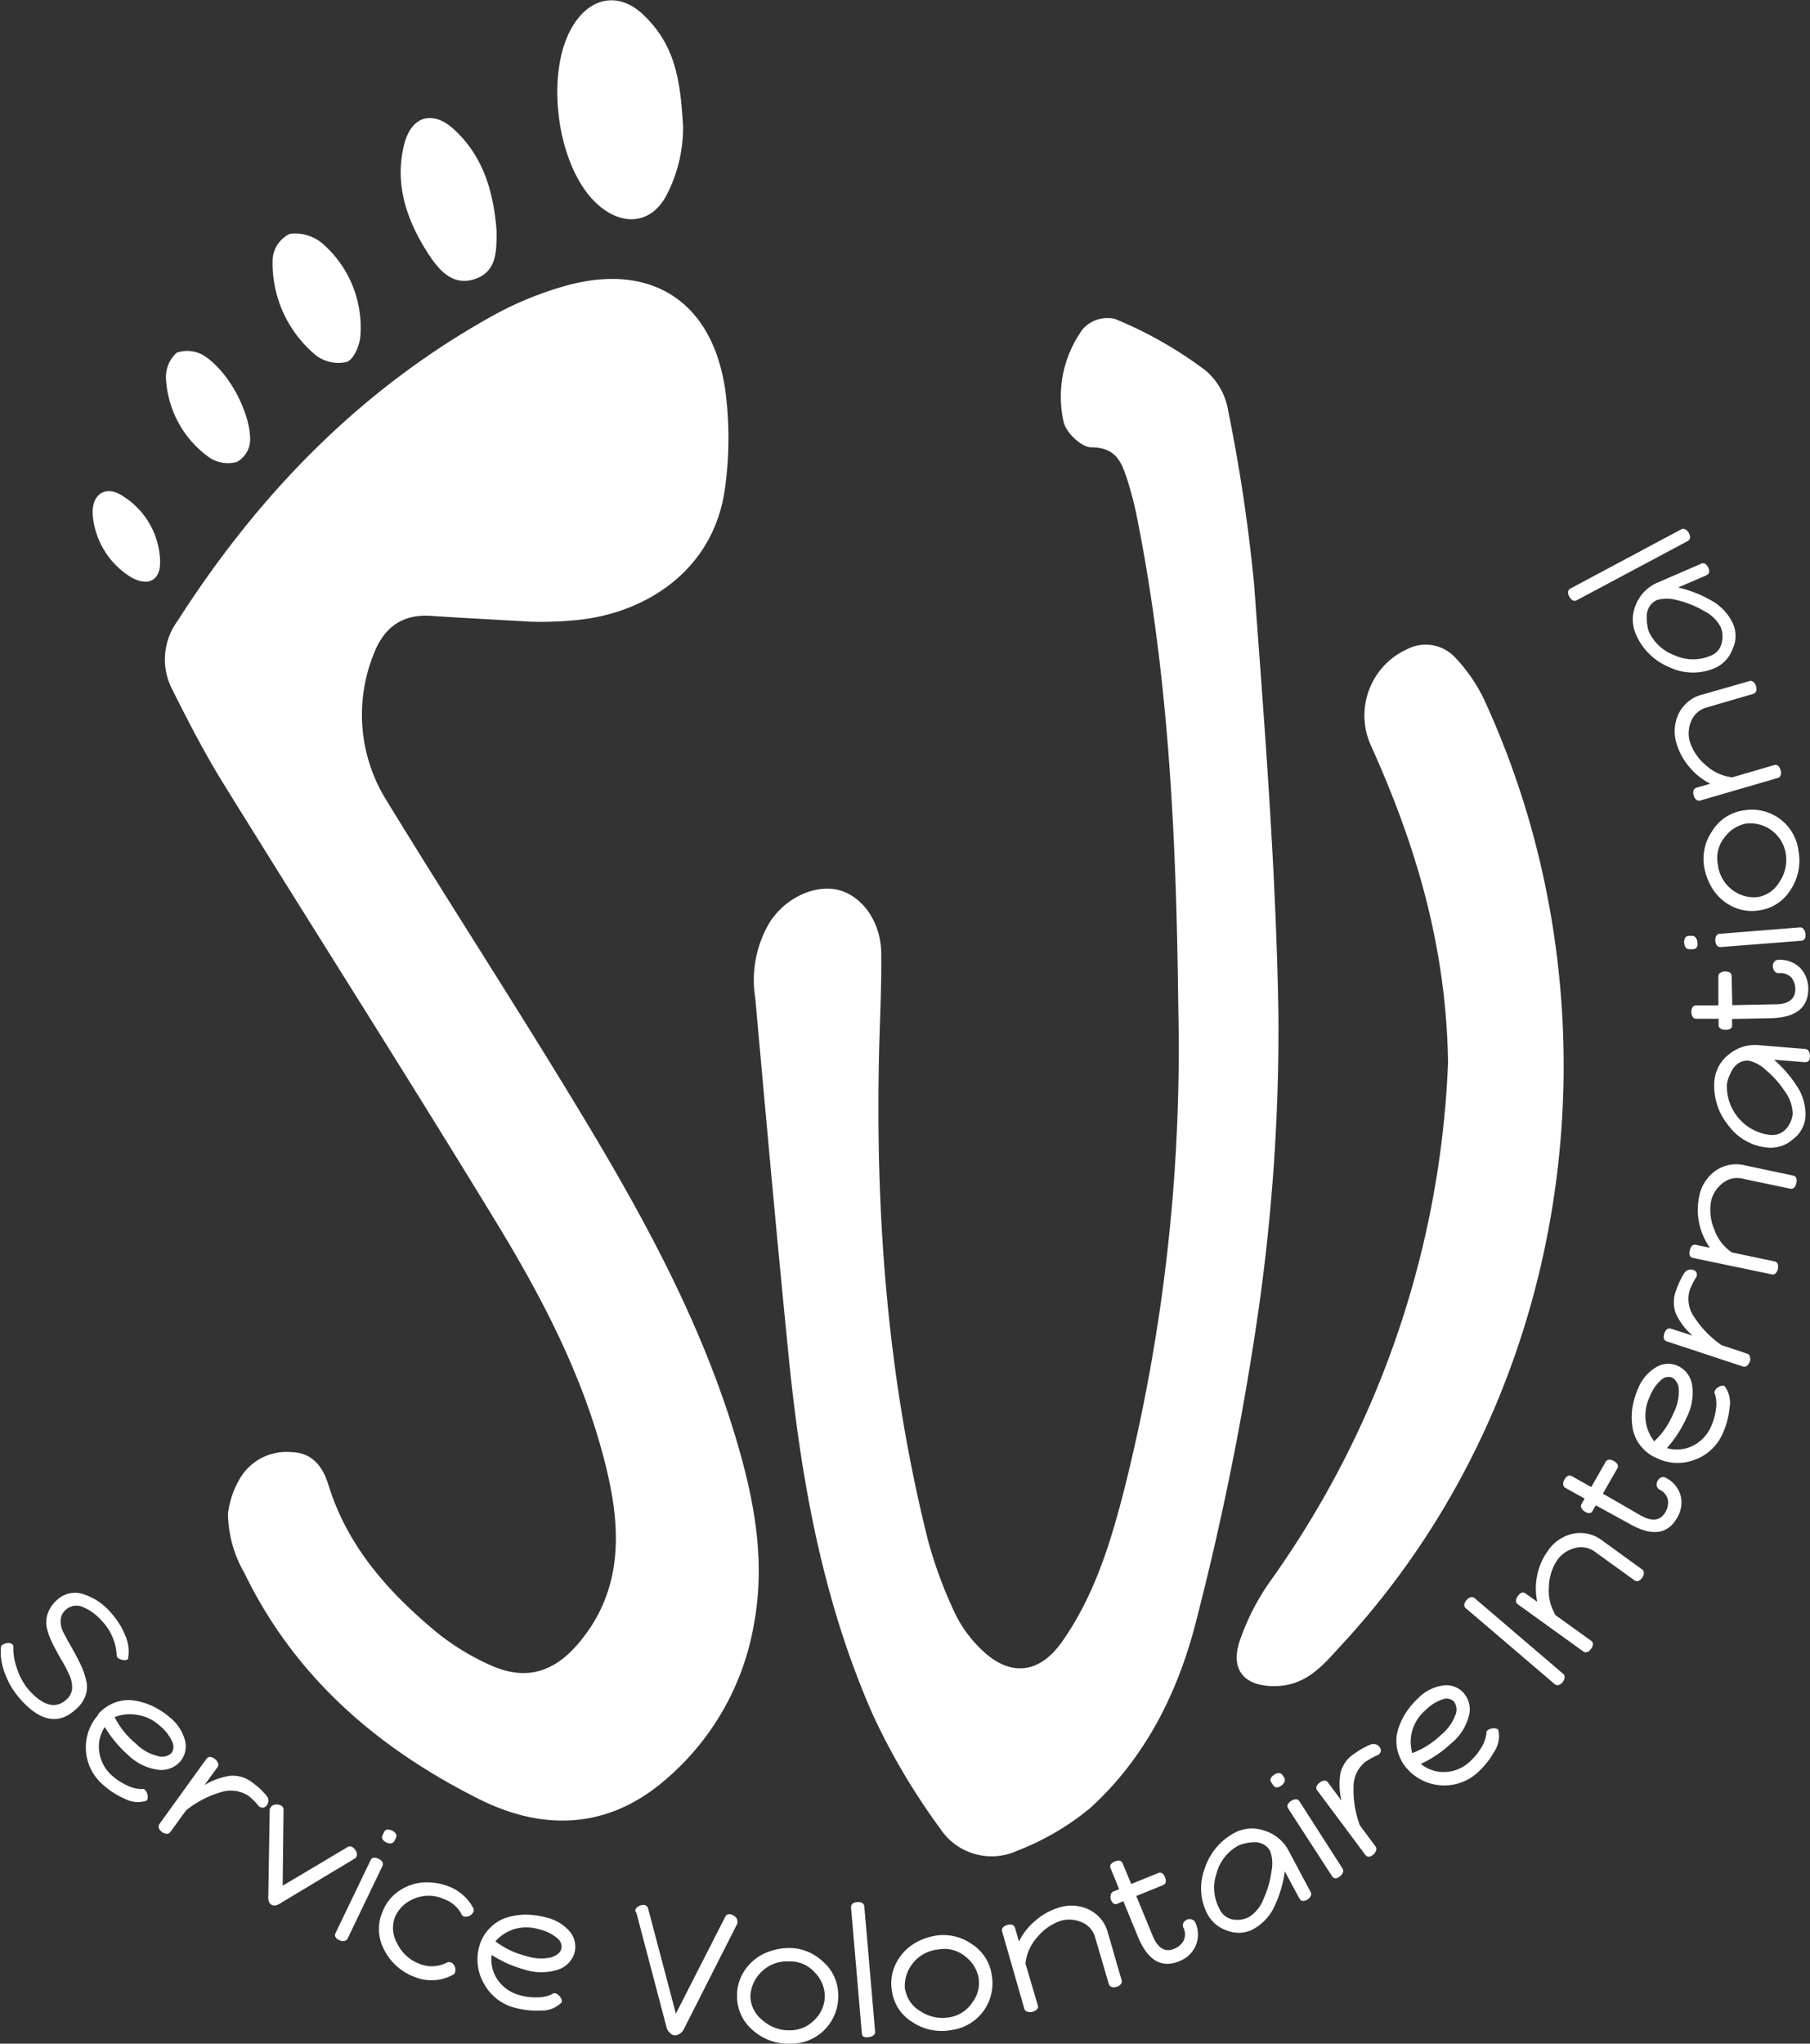 <svg id="Layer_1" data-name="Layer 1" xmlns="http://www.w3.org/2000/svg" viewBox="0 0 167.7 189.27"><rect x="0" y="0" width="167.7" height="189.27" fill="#333333" stroke="none"/><defs><style>.cls-1{fill:#fff;}</style></defs><title>SVI circle (White) no asbl</title><path class="cls-1" d="M117.4,83.92a33.93,33.93,0,0,0,4.24-.16c6.33-.63,12.72-4.61,13.7-12.34a33.64,33.64,0,0,0,0-9c-1.22-8.28-7-11.88-15-9.55a31.59,31.59,0,0,0-6.5,2.69C101.56,62.36,92.1,72.12,84.57,83.89a6,6,0,0,0-.47,6.28c1.53,3.07,3.11,6.12,4.91,9,8.36,13.5,16.9,26.88,25.16,40.44,4.41,7.24,8.32,14.79,10.26,23.14,1.31,5.63,1.32,11.12-2.74,15.85-2.25,2.62-4.82,3.4-8,2a22.31,22.31,0,0,1-5.29-3.26c-4.38-3.67-8.1-7.87-9.83-13.51-.49-1.58-1.43-2.95-3.38-3a5,5,0,0,0-4.8,2.42,8.24,8.24,0,0,0-1.12,3.31,11.31,11.31,0,0,0,1.54,5.49c4.69,9.67,12.45,16.3,21.91,21,5.82,2.85,11.68,2.65,16.84-1.68A24.31,24.31,0,0,0,138,176.78c1.06-5.63.11-11.13-1.46-16.53-3.4-11.75-9.36-22.29-15.67-32.63-5.53-9.08-11.31-18-16.86-27.07A15,15,0,0,1,102.74,87c.92-2.47,2.61-3.83,5.39-3.62C111.22,83.59,114.31,83.74,117.4,83.92Zm59.92,35.76a167.4,167.4,0,0,1-5,44.58c-1.28,5-2.77,9.85-5.76,14.11-2.16,3.08-4.95,3.3-7.61.61a11.47,11.47,0,0,1-2.33-3.25,40.59,40.59,0,0,1-2.5-6.78c-3.76-15-4.9-30.24-4.51-45.63.08-2.89.22-5.79.19-8.68s-1.7-5.22-3.83-5.84-5,.58-6.53,3a10.45,10.45,0,0,0-1.31,7c1,11.12,2,22.24,3.11,33.34,1.14,11.35,3.16,22.54,7.78,33a61,61,0,0,0,6.22,10.52,5.71,5.71,0,0,0,7.21,2.06,24.23,24.23,0,0,0,6.68-3.91c5.25-4.75,8.29-11,9.94-17.71a267.84,267.84,0,0,0,5.62-28,183.91,183.91,0,0,0,1.91-27.53c-.2-13.36-1.27-26.72-2.25-40.06a155.13,155.13,0,0,0-2.41-16.14,6.19,6.19,0,0,0-2.08-3.71,37.78,37.78,0,0,0-8.39-4.78,3.06,3.06,0,0,0-3,.94,10.63,10.63,0,0,0-1.76,8.65c.26,1,1.69,2.32,2.56,2.3,2.23,0,2.77,1.32,3.28,2.86a32.36,32.36,0,0,1,1,3.91C176.5,89.43,177.15,104.54,177.32,119.68Zm25,4.9a88.58,88.58,0,0,1-16.43,48.13,21.62,21.62,0,0,0-2.91,5.7c-.87,2.73.61,4.18,3.48,4.08s4.41-2.1,6.08-3.91c21.91-23.73,26.21-59.2,13.07-87.55A15.3,15.3,0,0,0,203,87.26a3.73,3.73,0,0,0-4.47-.8,6.74,6.74,0,0,0-3.36,8.93C199.27,104.46,202.13,113.86,202.31,124.58ZM114.16,47.75c-.27-3.56-1.19-6.88-3.92-9.4-2-1.86-4-1.27-4.65,1.4-.9,3.62.22,6.91,2.14,9.94,1,1.55,2.26,3.17,4.36,2.51S114.16,49.6,114.16,47.75ZM93.41,50.32a11.09,11.09,0,0,0,4,8.92,3.45,3.45,0,0,0,2.87.62c.65-.24,1.21-1.55,1.26-2.43A10.3,10.3,0,0,0,98.15,49,3.91,3.91,0,0,0,95,48,2.81,2.81,0,0,0,93.41,50.32ZM91.32,67.23c.13-2.17-1.63-6.18-4.23-7.93A3,3,0,0,0,84.53,59a3,3,0,0,0-1,2.39,9.58,9.58,0,0,0,4,7.31,3.1,3.1,0,0,0,2.57.42A2.39,2.39,0,0,0,91.32,67.23Zm-14.56,7a7.49,7.49,0,0,0,3.44,5.51c1.64,1,2.87.38,2.78-1.5a7.32,7.32,0,0,0-3.52-6C77.89,71.23,76.52,72.15,76.76,74.24Z" transform="translate(-68.15 -26.34)"/><path class="cls-1" d="M131.44,38.07a13.65,13.65,0,0,1-1.52,6.32c-1.38,2.66-4,2.93-6.26,1-4-3.37-5.19-12.73-2.21-17,1.67-2.42,4.22-2.71,6.35-.64C130.7,30.54,131.19,33.73,131.44,38.07Z" transform="translate(-68.15 -26.34)"/><path class="cls-1" d="M68.32,178.71a1,1,0,0,1,.52-.2.53.53,0,0,1,.49.16.15.15,0,0,1,.06.11,5.24,5.24,0,0,0,.33,2.06,5.61,5.61,0,0,0,1.09,2c1.33,1.49,2.49,1.8,3.48.91a1.5,1.5,0,0,0,.54-1,2.64,2.64,0,0,0-.25-1.27,12.41,12.41,0,0,0-.7-1.35c-.27-.45-.52-.92-.77-1.4a7,7,0,0,1-.57-1.42,2.52,2.52,0,0,1,0-1.44,3,3,0,0,1,.91-1.37,2.42,2.42,0,0,1,2.45-.51,5.55,5.55,0,0,1,2.53,1.71,7.09,7.09,0,0,1,1.35,2.17A3.57,3.57,0,0,1,80,180,.13.13,0,0,1,80,180a.55.55,0,0,1-.48.07.9.9,0,0,1-.49-.23,1.14,1.14,0,0,1-.07-.21,4.94,4.94,0,0,0-1.37-3.17,4.74,4.74,0,0,0-1.72-1.27,1.46,1.46,0,0,0-1.62.23,1.35,1.35,0,0,0-.48,1,2.21,2.21,0,0,0,.29,1.17c.2.39.44.82.7,1.28s.53.95.78,1.46a7.61,7.61,0,0,1,.56,1.49,2.58,2.58,0,0,1,0,1.48,3.1,3.1,0,0,1-1,1.41q-2.33,2.07-5.06-1a7.39,7.39,0,0,1-1.39-2.28,5.45,5.45,0,0,1-.42-2.45A.4.4,0,0,1,68.32,178.71Z" transform="translate(-68.15 -26.34)"/><path class="cls-1" d="M77.23,185.11A3.81,3.81,0,0,1,78.85,184a3.58,3.58,0,0,1,1.8-.16,6.17,6.17,0,0,1,1.72.55,7.07,7.07,0,0,1,1.51,1,4,4,0,0,1,1.43,2.22,2.15,2.15,0,0,1-.49,1.9,2.35,2.35,0,0,1-2.06.73A5,5,0,0,1,80,188.86a10.89,10.89,0,0,1-2.14-2.58,3.3,3.3,0,0,0-.51,2.32,3.57,3.57,0,0,0,1.22,2.22,5.74,5.74,0,0,0,1.33.86,3.14,3.14,0,0,0,1.4.35.29.29,0,0,1,.29.08.87.87,0,0,1,.23.49.6.6,0,0,1-.08.5,2.55,2.55,0,0,1-2-.16,7.26,7.26,0,0,1-2-1.27,4.55,4.55,0,0,1-.45-6.56Zm1.54.26a7.75,7.75,0,0,0,2,2.48,4.24,4.24,0,0,0,2,1.12,1.28,1.28,0,0,0,1.25-.26,1,1,0,0,0,.09-1.05,4,4,0,0,0-1.16-1.5,4,4,0,0,0-2.07-1A3.76,3.76,0,0,0,78.77,185.37Z" transform="translate(-68.15 -26.34)"/><path class="cls-1" d="M82.94,195.24l4.33-6q.27-.37.78,0a.72.72,0,0,1,.28.35.38.38,0,0,1,0,.37l-1.23,1.7a6.36,6.36,0,0,1,2.37-.86,2.94,2.94,0,0,1,2.08.64,6.92,6.92,0,0,1,1.34,1.26.71.71,0,0,1,0,.8.52.52,0,0,1-.33.25.61.61,0,0,1-.4-.1,6.38,6.38,0,0,0-1-1,3,3,0,0,0-2.55-.33A9.35,9.35,0,0,0,85.39,194l-1.45,2a.39.39,0,0,1-.35.17.82.82,0,0,1-.42-.15C82.83,195.74,82.75,195.5,82.94,195.24Z" transform="translate(-68.15 -26.34)"/><path class="cls-1" d="M93.24,193.72a.5.5,0,0,1,.43-.25.77.77,0,0,1,.53.09.43.43,0,0,1,.22.42l-.08,7,6-3.57a.42.42,0,0,1,.47,0,.88.88,0,0,1,.34.41.51.51,0,0,1,0,.51c0,.06-.07.11-.11.12l-6.85,4.12c-.36.25-.66.3-.89.17s-.32-.41-.29-.84l.13-8A.35.35,0,0,1,93.24,193.72Z" transform="translate(-68.15 -26.34)"/><path class="cls-1" d="M99.25,205.34l3.23-6.71c.13-.27.38-.32.77-.13a.73.73,0,0,1,.33.29.38.38,0,0,1,0,.37l-3.22,6.71a.41.41,0,0,1-.32.23.81.81,0,0,1-.45-.07C99.23,205.85,99.11,205.62,99.25,205.34Zm4.35-9.05.13-.27c.13-.27.39-.32.77-.13a.73.73,0,0,1,.33.29.39.39,0,0,1,0,.38l-.13.27a.43.43,0,0,1-.32.23A.77.77,0,0,1,104,197Q103.39,196.71,103.6,196.29Z" transform="translate(-68.15 -26.34)"/><path class="cls-1" d="M103.59,203.4a4.08,4.08,0,0,1,1.63-2,4.51,4.51,0,0,1,2.29-.73,5.75,5.75,0,0,1,2.28.4,4.37,4.37,0,0,1,2.22,2,.38.38,0,0,1,0,.33.77.77,0,0,1-.88.43.37.37,0,0,1-.22-.22,3,3,0,0,0-1.61-1.39,3.5,3.5,0,0,0-2.87,0,3.2,3.2,0,0,0-1.7,1.7,2.85,2.85,0,0,0,.23,2.42,3.69,3.69,0,0,0,2,1.85,3,3,0,0,0,2.61-.1.47.47,0,0,1,.37,0,.68.68,0,0,1,.36.41.77.77,0,0,1,0,.53.36.36,0,0,1-.21.21,4.1,4.1,0,0,1-3.55.18,5.13,5.13,0,0,1-2.79-2.5A4,4,0,0,1,103.59,203.4Z" transform="translate(-68.15 -26.34)"/><path class="cls-1" d="M112.56,206.59a3.77,3.77,0,0,1,1-1.71,3.65,3.65,0,0,1,1.55-.95,6,6,0,0,1,1.78-.27,7.32,7.32,0,0,1,1.81.25,4.07,4.07,0,0,1,2.27,1.35,2.19,2.19,0,0,1,.41,1.93,2.34,2.34,0,0,1-1.52,1.56,5,5,0,0,1-3.1,0,10.86,10.86,0,0,1-3.06-1.36,3.34,3.34,0,0,0,.56,2.31,3.59,3.59,0,0,0,2.09,1.43,5.28,5.28,0,0,0,1.57.19,3.13,3.13,0,0,0,1.41-.31.3.3,0,0,1,.3-.06.87.87,0,0,1,.42.34.55.55,0,0,1,.15.48,2.55,2.55,0,0,1-1.9.77,7.58,7.58,0,0,1-2.37-.24,4.51,4.51,0,0,1-2.91-2.2A4.45,4.45,0,0,1,112.56,206.59Zm1.49-.46a7.7,7.7,0,0,0,2.86,1.36,4.28,4.28,0,0,0,2.25.14c.56-.17.9-.43,1-.8a1,1,0,0,0-.39-1,4,4,0,0,0-1.7-.82,4,4,0,0,0-2.31,0A3.9,3.9,0,0,0,114.05,206.13Z" transform="translate(-68.15 -26.34)"/><path class="cls-1" d="M127,203.3a.55.55,0,0,1,.3-.41.94.94,0,0,1,.52-.13.44.44,0,0,1,.37.3l2.58,9.77,4.59-9a.42.42,0,0,1,.42-.21.83.83,0,0,1,.48.23.52.52,0,0,1,.21.46.77.77,0,0,1,0,.17l-5,9.86a1,1,0,0,1-.39.38.8.8,0,0,1-.43.12.75.75,0,0,1-.4-.2,1.07,1.07,0,0,1-.32-.46l-2.82-10.7A.59.59,0,0,1,127,203.3Z" transform="translate(-68.15 -26.34)"/><path class="cls-1" d="M136.44,211.29a4.15,4.15,0,0,1,.72-2.49,4.49,4.49,0,0,1,1.82-1.55,5.64,5.64,0,0,1,2.26-.5,4.5,4.5,0,0,1,3.1,1.21,4.08,4.08,0,0,1,1.47,3.16,4.36,4.36,0,0,1-4.46,4.49,4.91,4.91,0,0,1-3.44-1.24A4.06,4.06,0,0,1,136.44,211.29Zm1.24,0a2.89,2.89,0,0,0,1.12,2.15,3.65,3.65,0,0,0,2.54.93,3.12,3.12,0,0,0,2.31-1,3.08,3.08,0,0,0,.92-2.21,3.21,3.21,0,0,0-.95-2.17,3.06,3.06,0,0,0-2.4-1,3.35,3.35,0,0,0-2.63,1.08A3.24,3.24,0,0,0,137.68,211.29Z" transform="translate(-68.15 -26.34)"/><path class="cls-1" d="M148,214.63,147,203c0-.3.17-.47.6-.5a.68.68,0,0,1,.43.08.38.38,0,0,1,.2.32l1,11.58a.39.39,0,0,1-.16.36.74.74,0,0,1-.42.16C148.22,215.07,148,214.94,148,214.63Z" transform="translate(-68.15 -26.34)"/><path class="cls-1" d="M150.8,210.79a4.07,4.07,0,0,1,.35-2.58,4.5,4.5,0,0,1,1.57-1.79,5.57,5.57,0,0,1,2.16-.82,4.52,4.52,0,0,1,3.25.75,4.09,4.09,0,0,1,1.91,2.92,4.36,4.36,0,0,1-3.77,5.08,4.84,4.84,0,0,1-3.57-.73A4,4,0,0,1,150.8,210.79Zm1.22-.18a2.89,2.89,0,0,0,1.42,2,3.66,3.66,0,0,0,2.65.56,3.09,3.09,0,0,0,2.13-1.35,3,3,0,0,0,.6-2.31,3.27,3.27,0,0,0-1.26-2,3.05,3.05,0,0,0-2.51-.62,3.4,3.4,0,0,0-2.45,1.44A3.29,3.29,0,0,0,152,210.61Z" transform="translate(-68.15 -26.34)"/><path class="cls-1" d="M163.06,212.39,161,205.22a.38.38,0,0,1,.07-.37.77.77,0,0,1,.38-.23c.41-.12.65,0,.74.25l.37,1.27a6,6,0,0,1,1.54-1.94,5.76,5.76,0,0,1,2.16-1.19,3.74,3.74,0,0,1,2.8.19,3.3,3.3,0,0,1,1.74,2.15l.43,1.47c.25.89.53,1.85.84,2.9a.38.38,0,0,1-.08.38.66.66,0,0,1-.38.24c-.39.12-.64,0-.73-.27l-1.24-4.22a2.13,2.13,0,0,0-1.32-1.51,2.87,2.87,0,0,0-1.86-.12,4.7,4.7,0,0,0-2.17,1.49,4.33,4.33,0,0,0-1.13,2.47l1.14,3.86c.08.29-.08.5-.48.62a.77.77,0,0,1-.45,0A.39.39,0,0,1,163.06,212.39Z" transform="translate(-68.15 -26.34)"/><path class="cls-1" d="M171.07,202.26a.78.78,0,0,1,0-.45.4.4,0,0,1,.25-.3l.52-.21-.78-1.91a.37.37,0,0,1,0-.37.74.74,0,0,1,.35-.27c.4-.17.65-.11.76.17l.79,1.9,2.47-1a.4.4,0,0,1,.38,0,.69.69,0,0,1,.27.35c.16.39.1.64-.18.76l-2.47,1,1.52,3.7c.48,1.15,1.16,1.55,2,1.19a1.74,1.74,0,0,0,.84-.71,1.35,1.35,0,0,0,0-1.25.5.5,0,0,1,0-.43.75.75,0,0,1,.36-.32.61.61,0,0,1,.44,0,.51.51,0,0,1,.32.31,2.65,2.65,0,0,1,0,2.17,2.71,2.71,0,0,1-1.52,1.39q-2.46,1-3.81-2.28l-1.35-3.28-.53.22C171.45,202.78,171.23,202.65,171.07,202.26Z" transform="translate(-68.15 -26.34)"/><path class="cls-1" d="M180.05,203.66a5.12,5.12,0,0,1-.29-4.24,5.73,5.73,0,0,1,2.74-3.32,3.41,3.41,0,0,1,2.83-.21,3.8,3.8,0,0,1,2.19,1.8l2.06,3.87a.39.39,0,0,1,0,.4.9.9,0,0,1-.34.33c-.33.17-.56.13-.71-.15l-1.34-2.49a11,11,0,0,1-1.07,3.47,4.7,4.7,0,0,1-1.86,1.89,2.87,2.87,0,0,1-2.34.15A3.18,3.18,0,0,1,180.05,203.66Zm1.08-.55a1.68,1.68,0,0,0,1.27,1,2.34,2.34,0,0,0,1.49-.24,3.37,3.37,0,0,0,1.34-1.7,8.64,8.64,0,0,0,.73-2.58,3.34,3.34,0,0,0-.13-1.82,1.52,1.52,0,0,0-.68-.65,1.71,1.71,0,0,0-.91-.16,4.6,4.6,0,0,0-.82.12,2.39,2.39,0,0,0-.56.2,4.15,4.15,0,0,0-2,2.57A4.09,4.09,0,0,0,181.13,203.11Z" transform="translate(-68.15 -26.34)"/><path class="cls-1" d="M186.1,191.66l-.16-.25c-.17-.25-.07-.49.29-.72a.7.7,0,0,1,.42-.14.39.39,0,0,1,.33.19l.16.25a.39.39,0,0,1,0,.39.72.72,0,0,1-.29.34C186.53,191.94,186.27,191.93,186.1,191.66Zm5.46,8.43-4.05-6.25c-.16-.25-.07-.5.29-.73a.76.76,0,0,1,.42-.13.37.37,0,0,1,.33.19l4,6.24a.39.39,0,0,1,0,.39.75.75,0,0,1-.3.34C192,200.37,191.73,200.35,191.56,200.09Z" transform="translate(-68.15 -26.34)"/><path class="cls-1" d="M194.63,198.1l-4.43-5.94c-.18-.24-.1-.49.24-.74a.8.8,0,0,1,.41-.17.38.38,0,0,1,.34.17l1.25,1.68a6.43,6.43,0,0,1-.1-2.51,2.92,2.92,0,0,1,1.24-1.8,7.11,7.11,0,0,1,1.6-.9.72.72,0,0,1,.77.22.54.54,0,0,1,.14.39.6.6,0,0,1-.22.35,7.3,7.3,0,0,0-1.23.67,2.94,2.94,0,0,0-1.08,2.33,9.23,9.23,0,0,0,.58,3.53l1.48,2a.42.42,0,0,1,0,.39.67.67,0,0,1-.27.36C195.07,198.36,194.81,198.35,194.63,198.1Z" transform="translate(-68.15 -26.34)"/><path class="cls-1" d="M198.58,190.21a3.89,3.89,0,0,1-.94-1.73,3.69,3.69,0,0,1,0-1.81,6.07,6.07,0,0,1,.73-1.65,7.13,7.13,0,0,1,1.17-1.4,4,4,0,0,1,2.36-1.19,2.15,2.15,0,0,1,1.84.68,2.3,2.3,0,0,1,.51,2.12,4.87,4.87,0,0,1-1.68,2.6,10.69,10.69,0,0,1-2.78,1.87,3.33,3.33,0,0,0,2.25.75,3.52,3.52,0,0,0,2.33-1,5.28,5.28,0,0,0,1-1.22,3.16,3.16,0,0,0,.5-1.36.26.26,0,0,1,.11-.28.79.79,0,0,1,.51-.18.54.54,0,0,1,.48.13,2.56,2.56,0,0,1-.36,2,7.76,7.76,0,0,1-1.47,1.88,4.6,4.6,0,0,1-6.58-.23Zm.42-1.51a7.88,7.88,0,0,0,2.67-1.69,4.34,4.34,0,0,0,1.32-1.83,1.28,1.28,0,0,0-.14-1.27,1,1,0,0,0-1-.2,4,4,0,0,0-1.61,1,3.93,3.93,0,0,0-1.25,1.94A3.81,3.81,0,0,0,199,188.7Z" transform="translate(-68.15 -26.34)"/><path class="cls-1" d="M212.17,182.29l-8.2-7c-.23-.19-.2-.45.07-.78a.79.79,0,0,1,.37-.24.39.39,0,0,1,.37.08l8.19,7a.38.38,0,0,1,.14.36.78.78,0,0,1-.18.42C212.66,182.44,212.4,182.49,212.17,182.29Z" transform="translate(-68.15 -26.34)"/><path class="cls-1" d="M214.85,179.29l-6.07-4.37a.38.38,0,0,1-.17-.34.75.75,0,0,1,.16-.41c.24-.35.49-.43.73-.25l1.08.77a5.93,5.93,0,0,1,0-2.48,5.68,5.68,0,0,1,1-2.26,3.73,3.73,0,0,1,2.33-1.57,3.33,3.33,0,0,1,2.69.63l1.24.9,2.44,1.77a.4.4,0,0,1,.18.35.81.81,0,0,1-.16.43c-.24.33-.48.41-.74.22L216,170.11a2.17,2.17,0,0,0-2-.38,2.85,2.85,0,0,0-1.54,1.05,4.65,4.65,0,0,0-.8,2.51,4.38,4.38,0,0,0,.62,2.64l3.27,2.35q.38.27,0,.78a.72.72,0,0,1-.35.28A.38.38,0,0,1,214.85,179.29Z" transform="translate(-68.15 -26.34)"/><path class="cls-1" d="M215,166.34a.76.76,0,0,1-.32-.32.41.41,0,0,1,0-.39l.29-.5-1.79-1a.39.39,0,0,1-.2-.32.79.79,0,0,1,.11-.43c.21-.36.44-.47.71-.32l1.78,1,1.33-2.32a.38.38,0,0,1,.32-.21.79.79,0,0,1,.43.11c.37.21.48.45.33.71l-1.33,2.32,3.47,2c1.08.62,1.86.52,2.33-.3a1.75,1.75,0,0,0,.23-1.08,1.37,1.37,0,0,0-.8-1,.51.51,0,0,1-.24-.36.76.76,0,0,1,.1-.48.62.62,0,0,1,.33-.29.5.5,0,0,1,.44.06,2.63,2.63,0,0,1,1.36,1.7,2.72,2.72,0,0,1-.35,2q-1.32,2.31-4.41.54L216,165.75l-.28.49C215.59,166.51,215.34,166.55,215,166.34Z" transform="translate(-68.15 -26.34)"/><path class="cls-1" d="M221.65,161.38a3.77,3.77,0,0,1-1.55-1.21,3.57,3.57,0,0,1-.7-1.67,6.1,6.1,0,0,1,0-1.81,7,7,0,0,1,.52-1.74,4,4,0,0,1,1.69-2,2.16,2.16,0,0,1,2-.11,2.32,2.32,0,0,1,1.31,1.74,5,5,0,0,1-.51,3.06,11,11,0,0,1-1.82,2.81,3.3,3.3,0,0,0,2.37-.2,3.56,3.56,0,0,0,1.74-1.84,5.59,5.59,0,0,0,.43-1.52,3.1,3.1,0,0,0-.09-1.45.27.27,0,0,1,0-.3.83.83,0,0,1,.39-.37.59.59,0,0,1,.5-.07,2.57,2.57,0,0,1,.47,2,7.54,7.54,0,0,1-.6,2.31,4.5,4.5,0,0,1-2.62,2.52A4.44,4.44,0,0,1,221.65,161.38Zm-.23-1.55a7.57,7.57,0,0,0,1.78-2.61,4.32,4.32,0,0,0,.49-2.2,1.28,1.28,0,0,0-.63-1.11,1,1,0,0,0-1,.23A3.9,3.9,0,0,0,221,155.7a4,4,0,0,0-.37,2.28A3.87,3.87,0,0,0,221.42,159.83Z" transform="translate(-68.15 -26.34)"/><path class="cls-1" d="M229.59,152.88l-7-2.31c-.29-.1-.37-.35-.23-.75a.75.75,0,0,1,.24-.37.38.38,0,0,1,.37-.06l2,.65a6.18,6.18,0,0,1-1.53-2,3,3,0,0,1,0-2.18,7.62,7.62,0,0,1,.79-1.66.72.72,0,0,1,.76-.26.55.55,0,0,1,.34.24.66.66,0,0,1,0,.41,6.31,6.31,0,0,0-.63,1.25,2.9,2.9,0,0,0,.46,2.53,9.23,9.23,0,0,0,2.5,2.55l2.35.78a.38.38,0,0,1,.27.28.7.7,0,0,1,0,.45C230.1,152.83,229.88,153,229.59,152.88Z" transform="translate(-68.15 -26.34)"/><path class="cls-1" d="M232.35,144.37,225,142.84a.38.38,0,0,1-.29-.24.81.81,0,0,1,0-.44c.09-.42.28-.6.58-.53l1.29.27a6.16,6.16,0,0,1-1-2.28,6,6,0,0,1,0-2.46,3.78,3.78,0,0,1,1.5-2.38,3.33,3.33,0,0,1,2.72-.52l1.49.32,3,.63a.39.39,0,0,1,.29.25.76.76,0,0,1,0,.45c-.09.41-.28.58-.59.51l-4.3-.9a2.16,2.16,0,0,0-2,.45,2.89,2.89,0,0,0-1,1.59,4.58,4.58,0,0,0,.28,2.61,4.27,4.27,0,0,0,1.64,2.16l3.94.83c.3.06.4.3.32.72a.82.82,0,0,1-.21.39A.37.37,0,0,1,232.35,144.37Z" transform="translate(-68.15 -26.34)"/><path class="cls-1" d="M232,132.63a5.07,5.07,0,0,1-3.71-2.06,5.77,5.77,0,0,1-1.3-4.1,3.45,3.45,0,0,1,1.36-2.49,3.76,3.76,0,0,1,2.71-.85l4.36.36a.39.39,0,0,1,.33.24.94.94,0,0,1,.09.47q0,.55-.51.51l-2.82-.23a11.29,11.29,0,0,1,2.33,2.78,4.72,4.72,0,0,1,.58,2.59,2.86,2.86,0,0,1-1.15,2A3.1,3.1,0,0,1,232,132.63Zm.13-1.19a1.71,1.71,0,0,0,1.5-.55,2.39,2.39,0,0,0,.61-1.38,3.51,3.51,0,0,0-.7-2.06,8.86,8.86,0,0,0-1.77-2,3.44,3.44,0,0,0-1.6-.88,1.56,1.56,0,0,0-.92.22,1.87,1.87,0,0,0-.63.68,5.92,5.92,0,0,0-.34.75,2.21,2.21,0,0,0-.13.58,4.53,4.53,0,0,0,4,4.65Z" transform="translate(-68.15 -26.34)"/><path class="cls-1" d="M228,121.71a.69.69,0,0,1-.43-.11.38.38,0,0,1-.19-.34l0-.57-2.05,0a.37.37,0,0,1-.34-.17.8.8,0,0,1-.13-.42c0-.43.14-.64.44-.65l2.06,0,0-2.67a.35.35,0,0,1,.17-.34.77.77,0,0,1,.42-.13c.42,0,.64.14.64.44l.06,2.68,4-.08c1.24,0,1.86-.51,1.84-1.46a1.76,1.76,0,0,0-.35-1,1.4,1.4,0,0,0-1.18-.42.48.48,0,0,1-.39-.18.68.68,0,0,1-.16-.46.59.59,0,0,1,.13-.42.51.51,0,0,1,.41-.18,2.66,2.66,0,0,1,2,.76,2.8,2.8,0,0,1,.74,1.92q0,2.66-3.51,2.73l-3.55.07v.56C228.66,121.55,228.46,121.71,228,121.71Z" transform="translate(-68.15 -26.34)"/><path class="cls-1" d="M225,114.25l-.31,0c-.3,0-.46-.18-.5-.6a.79.79,0,0,1,.09-.44.38.38,0,0,1,.32-.2l.3,0a.38.38,0,0,1,.35.16.66.66,0,0,1,.16.42C225.48,114,225.34,114.23,225,114.25Zm10-.78-7.42.58c-.3,0-.47-.17-.5-.6a.85.85,0,0,1,.08-.43.39.39,0,0,1,.32-.2l7.42-.59a.41.41,0,0,1,.36.16.77.77,0,0,1,.16.42C235.48,113.23,235.34,113.44,235,113.47Z" transform="translate(-68.15 -26.34)"/><path class="cls-1" d="M231.21,110.64a4.14,4.14,0,0,1-2.58-.36,4.49,4.49,0,0,1-1.78-1.58,5.71,5.71,0,0,1-.82-2.17,4.52,4.52,0,0,1,.77-3.24,4.07,4.07,0,0,1,2.92-1.9,4.35,4.35,0,0,1,5.07,3.79,4.89,4.89,0,0,1-.74,3.57A4.07,4.07,0,0,1,231.21,110.64Zm-.18-1.22a2.91,2.91,0,0,0,2-1.42,3.64,3.64,0,0,0,.57-2.64,3.34,3.34,0,0,0-3.65-2.75,3.22,3.22,0,0,0-2,1.26,3,3,0,0,0-.64,2.5,3.42,3.42,0,0,0,1.44,2.46A3.27,3.27,0,0,0,231,109.42Z" transform="translate(-68.15 -26.34)"/><path class="cls-1" d="M232.87,98.39l-7.19,2.09a.38.38,0,0,1-.37-.08.79.79,0,0,1-.23-.38c-.12-.4,0-.65.26-.73l1.27-.37a6,6,0,0,1-1.94-1.55,5.88,5.88,0,0,1-1.18-2.16,3.77,3.77,0,0,1,.21-2.81,3.35,3.35,0,0,1,2.15-1.73l1.48-.42,2.9-.83a.41.41,0,0,1,.38.08.86.86,0,0,1,.24.39c.11.39,0,.63-.28.72l-4.22,1.23a2.15,2.15,0,0,0-1.52,1.32,2.84,2.84,0,0,0-.12,1.85,4.68,4.68,0,0,0,1.47,2.18,4.35,4.35,0,0,0,2.47,1.14l3.87-1.13c.29-.08.49.08.61.49a.74.74,0,0,1,0,.44A.37.37,0,0,1,232.87,98.39Z" transform="translate(-68.15 -26.34)"/><path class="cls-1" d="M227.06,88.2a5.07,5.07,0,0,1-4.24-.07,5.71,5.71,0,0,1-3.08-3,3.43,3.43,0,0,1,0-2.84,3.73,3.73,0,0,1,2-2l4-1.73a.39.39,0,0,1,.4,0,.94.94,0,0,1,.3.38q.21.5-.21.69l-2.6,1.12A11.14,11.14,0,0,1,227,82.13a4.8,4.8,0,0,1,1.73,2,2.86,2.86,0,0,1-.06,2.34A3.07,3.07,0,0,1,227.06,88.2Zm-.45-1.12a1.64,1.64,0,0,0,1.06-1.19,2.31,2.31,0,0,0-.11-1.5A3.47,3.47,0,0,0,226,82.91a9,9,0,0,0-2.51-1,3.33,3.33,0,0,0-1.82,0,1.56,1.56,0,0,0-.71.63,1.78,1.78,0,0,0-.24.89,5,5,0,0,0,.06.82,2.35,2.35,0,0,0,.14.58,4.17,4.17,0,0,0,2.39,2.2A4.09,4.09,0,0,0,226.61,87.08Z" transform="translate(-68.15 -26.34)"/><path class="cls-1" d="M224.5,76.46l-10.26,5.47c-.27.14-.5,0-.7-.35a.76.76,0,0,1-.1-.43.39.39,0,0,1,.22-.31l10.25-5.47a.39.39,0,0,1,.39,0,.82.82,0,0,1,.32.32C224.81,76.06,224.77,76.31,224.5,76.46Z" transform="translate(-68.15 -26.34)"/></svg>